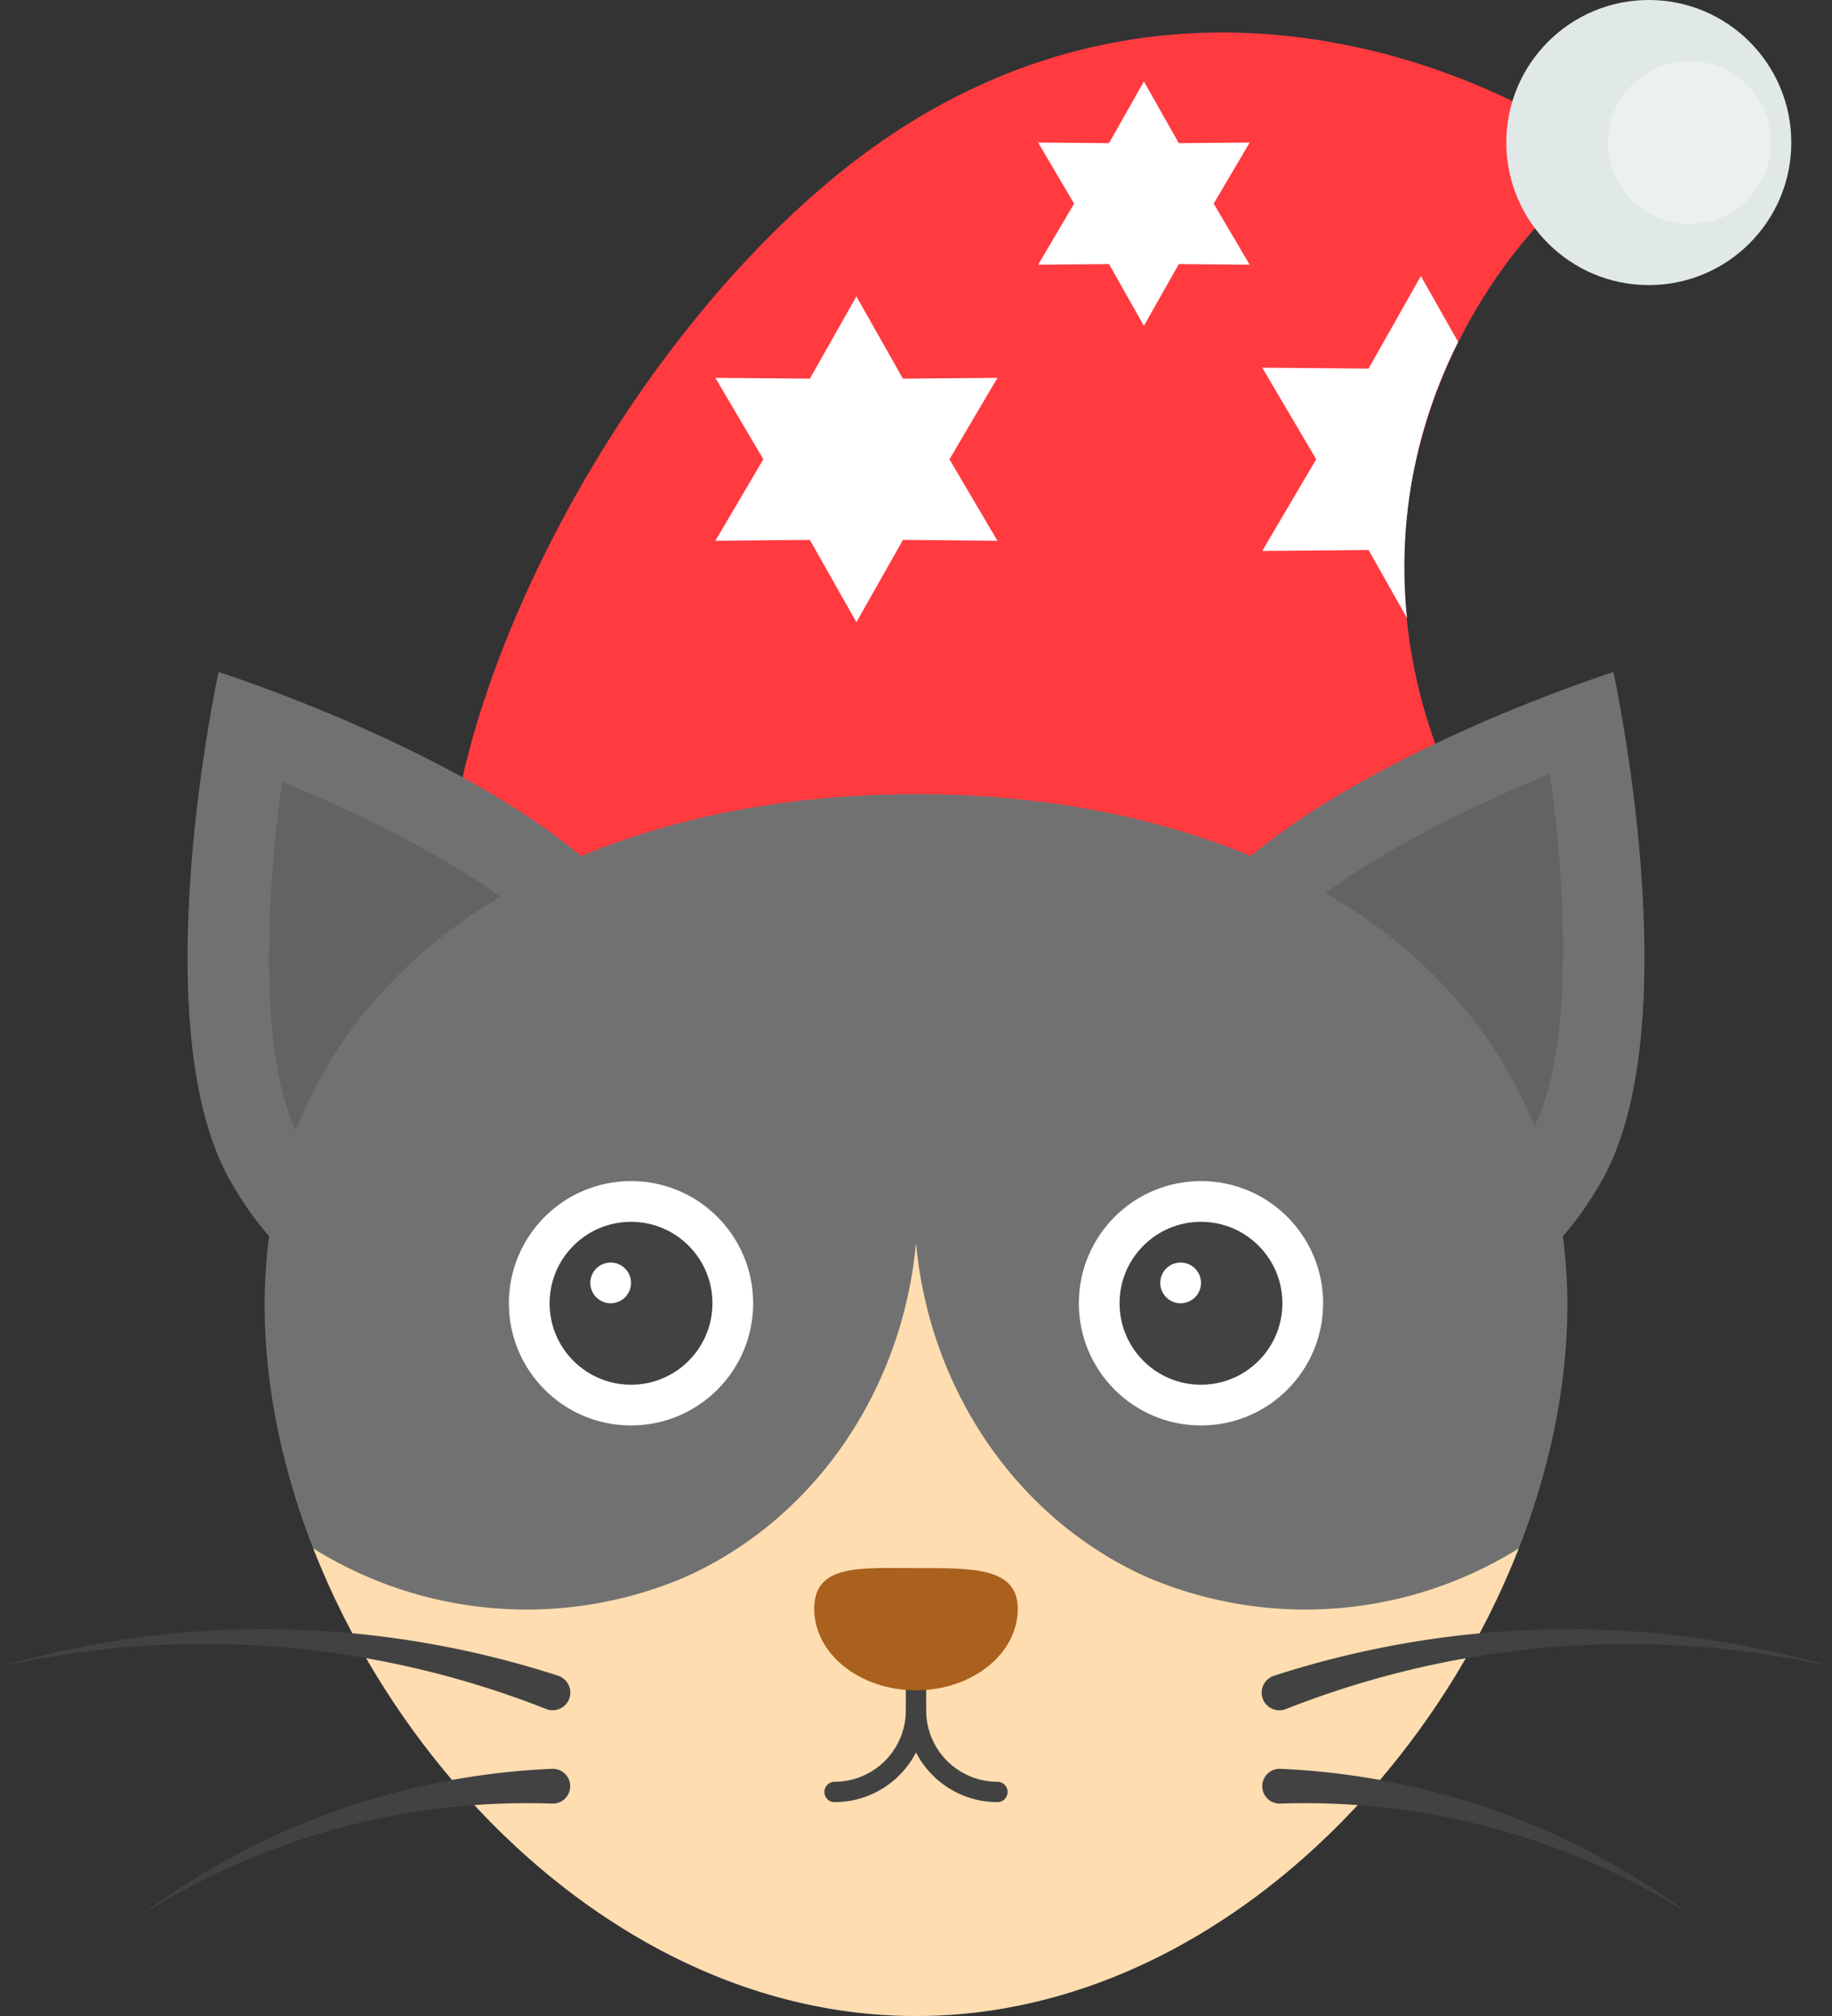 <svg xmlns="http://www.w3.org/2000/svg" width="135" height="148.5" viewBox="0 0 135 148.5"><rect x="0" y="0" width="135" height="148.5" fill="#333333" stroke="none"/><defs><style>.cls-1{fill:#ff3b40;}.cls-2{fill:#fff;}.cls-3{fill:#e1e8e8;}.cls-4{fill:#ebf0f0;}.cls-5{fill:#717171;}.cls-6{fill:#636363;}.cls-7{fill:#424242;}.cls-8{fill:#ffddb0;}.cls-9{fill:#a9611d;}</style></defs><g id="Layer_2" data-name="Layer 2"><g id="Layer_1-2" data-name="Layer 1"><path class="cls-1" d="M118.599,11.668C106.5,3,82.778-4.5,61.5,13.038,45.013,26.626,33,51,33,66l78.6-.348c-1.478-1.918-10.588-14.158-7.487-30.634A39.047,39.047,0,0,1,118.599,11.668Z"/><polygon class="cls-2" points="84.294 6 86.866 10.546 92.088 10.5 89.437 15 92.088 19.5 86.866 19.454 84.294 24 81.723 19.454 76.5 19.5 79.151 15 76.5 10.5 81.723 10.546 84.294 6"/><path class="cls-2" d="M104.114,35.018a37.057,37.057,0,0,1,3.337-9.831l-2.746-4.854-3.857,6.819-7.834-.069,3.977,6.75-3.977,6.75,7.834-.069,2.833,5.008A36.64,36.64,0,0,1,104.114,35.018Z"/><polygon class="cls-2" points="63.108 21.833 66.536 27.894 73.5 27.833 69.965 33.833 73.5 39.833 66.536 39.771 63.108 45.833 59.679 39.771 52.715 39.833 56.251 33.833 52.715 27.833 59.679 27.894 63.108 21.833"/><circle class="cls-3" cx="121.5" cy="10.5" r="10.5"/><circle class="cls-4" cx="124.5" cy="10.5" r="6"/><path class="cls-5" d="M86.803,69.079c-6.627,11.479-.521,17.02,8.088,21.99s16.461,7.489,23.088-3.99.912-37.579.912-37.579S93.431,57.6,86.803,69.079Z"/><path class="cls-6" d="M106.656,88.668c-2.572,0-6.032-1.808-8.76-3.382-2.834-1.636-6.24-3.809-7.425-6.108-.373-.727-1.37-2.658,1.534-7.685C95.126,66.084,105.545,60.524,114.226,57c1.29,9.28,1.685,21.084-1.437,26.492-2.979,5.161-5.26,5.176-6.126,5.176Z"/><path class="cls-5" d="M48.197,69.079c6.627,11.479.521,17.02-8.088,21.99s-16.461,7.489-23.088-3.99S16.108,49.5,16.108,49.5,41.569,57.6,48.197,69.079Z"/><path class="cls-6" d="M28.349,89.255c2.572,0,6.032-1.808,8.76-3.382,2.834-1.636,6.24-3.809,7.425-6.108.374-.727,1.37-2.658-1.534-7.685-3.122-5.408-13.541-10.969-22.222-14.492-1.29,9.28-1.685,21.084,1.437,26.492,2.98,5.161,5.26,5.176,6.126,5.176Z"/><path class="cls-5" d="M115.5,96.144C115.5,71.918,94.01,58.5,67.5,58.5s-48,13.418-48,37.644S40.99,148.5,67.5,148.5,115.5,120.371,115.5,96.144Z"/><circle class="cls-2" cx="88.5" cy="96" r="9"/><circle class="cls-7" cx="88.5" cy="96" r="6"/><circle class="cls-2" cx="87" cy="94.5" r="1.5"/><circle class="cls-2" cx="46.5" cy="96" r="9"/><circle class="cls-7" cx="46.5" cy="96" r="6"/><circle class="cls-2" cx="45" cy="94.5" r="1.5"/><path class="cls-8" d="M111.91,114.064l0-.001a29.721,29.721,0,0,1-27.378,2.115C74.979,111.914,68.5,102.416,67.5,91.552c-1,10.864-7.479,20.362-17.032,24.626A29.721,29.721,0,0,1,23.09,114.063l0,.001C30.267,132.395,47.443,148.5,67.5,148.5S104.733,132.395,111.91,114.064Z"/><path class="cls-7" d="M67.5,127.497a.75.75,0,0,1-.75-.75v-9a.75.75,0,0,1,1.5,0v9A.75.75,0,0,1,67.5,127.497Z"/><path class="cls-7" d="M61.5,132.747a.75.75,0,0,1,0-1.5,5.256,5.256,0,0,0,5.25-5.25.75.75,0,0,1,1.5,0A6.757,6.757,0,0,1,61.5,132.747Z"/><path class="cls-7" d="M73.5,132.747a6.757,6.757,0,0,1-6.75-6.75.75.75,0,0,1,1.5,0,5.256,5.256,0,0,0,5.25,5.25.75.75,0,0,1,0,1.5Z"/><path class="cls-9" d="M60,118.508c0,3.314,3.358,6,7.5,6s7.5-2.686,7.5-6c0-3.082-3.358-3-7.5-3S60,115.194,60,118.508Z"/><path class="cls-7" d="M41.096,123.424A70.537,70.537,0,0,0,20.5,120.01,69.371,69.371,0,0,0,0,122.771a68.645,68.645,0,0,1,40.22,3.106,1.303,1.303,0,1,0,.955-2.424C41.15,123.443,41.121,123.433,41.096,123.424Z"/><path class="cls-7" d="M40.657,130.295A54.465,54.465,0,0,0,10.5,141a53.183,53.183,0,0,1,30.172-8.146,1.281,1.281,0,1,0,.095-2.56c-.034-.001-.067-.001-.1,0Z"/><path class="cls-7" d="M93.904,123.43a70.534,70.534,0,0,1,20.596-3.415,69.367,69.367,0,0,1,20.5,2.761,68.647,68.647,0,0,0-40.219,3.106,1.303,1.303,0,1,1-.955-2.424C93.85,123.448,93.879,123.438,93.904,123.43Z"/><path class="cls-7" d="M94.343,130.295A54.465,54.465,0,0,1,124.5,141a53.183,53.183,0,0,0-30.172-8.146,1.281,1.281,0,0,1-.095-2.56c.034-.001.067-.001.1,0Z"/></g></g></svg>